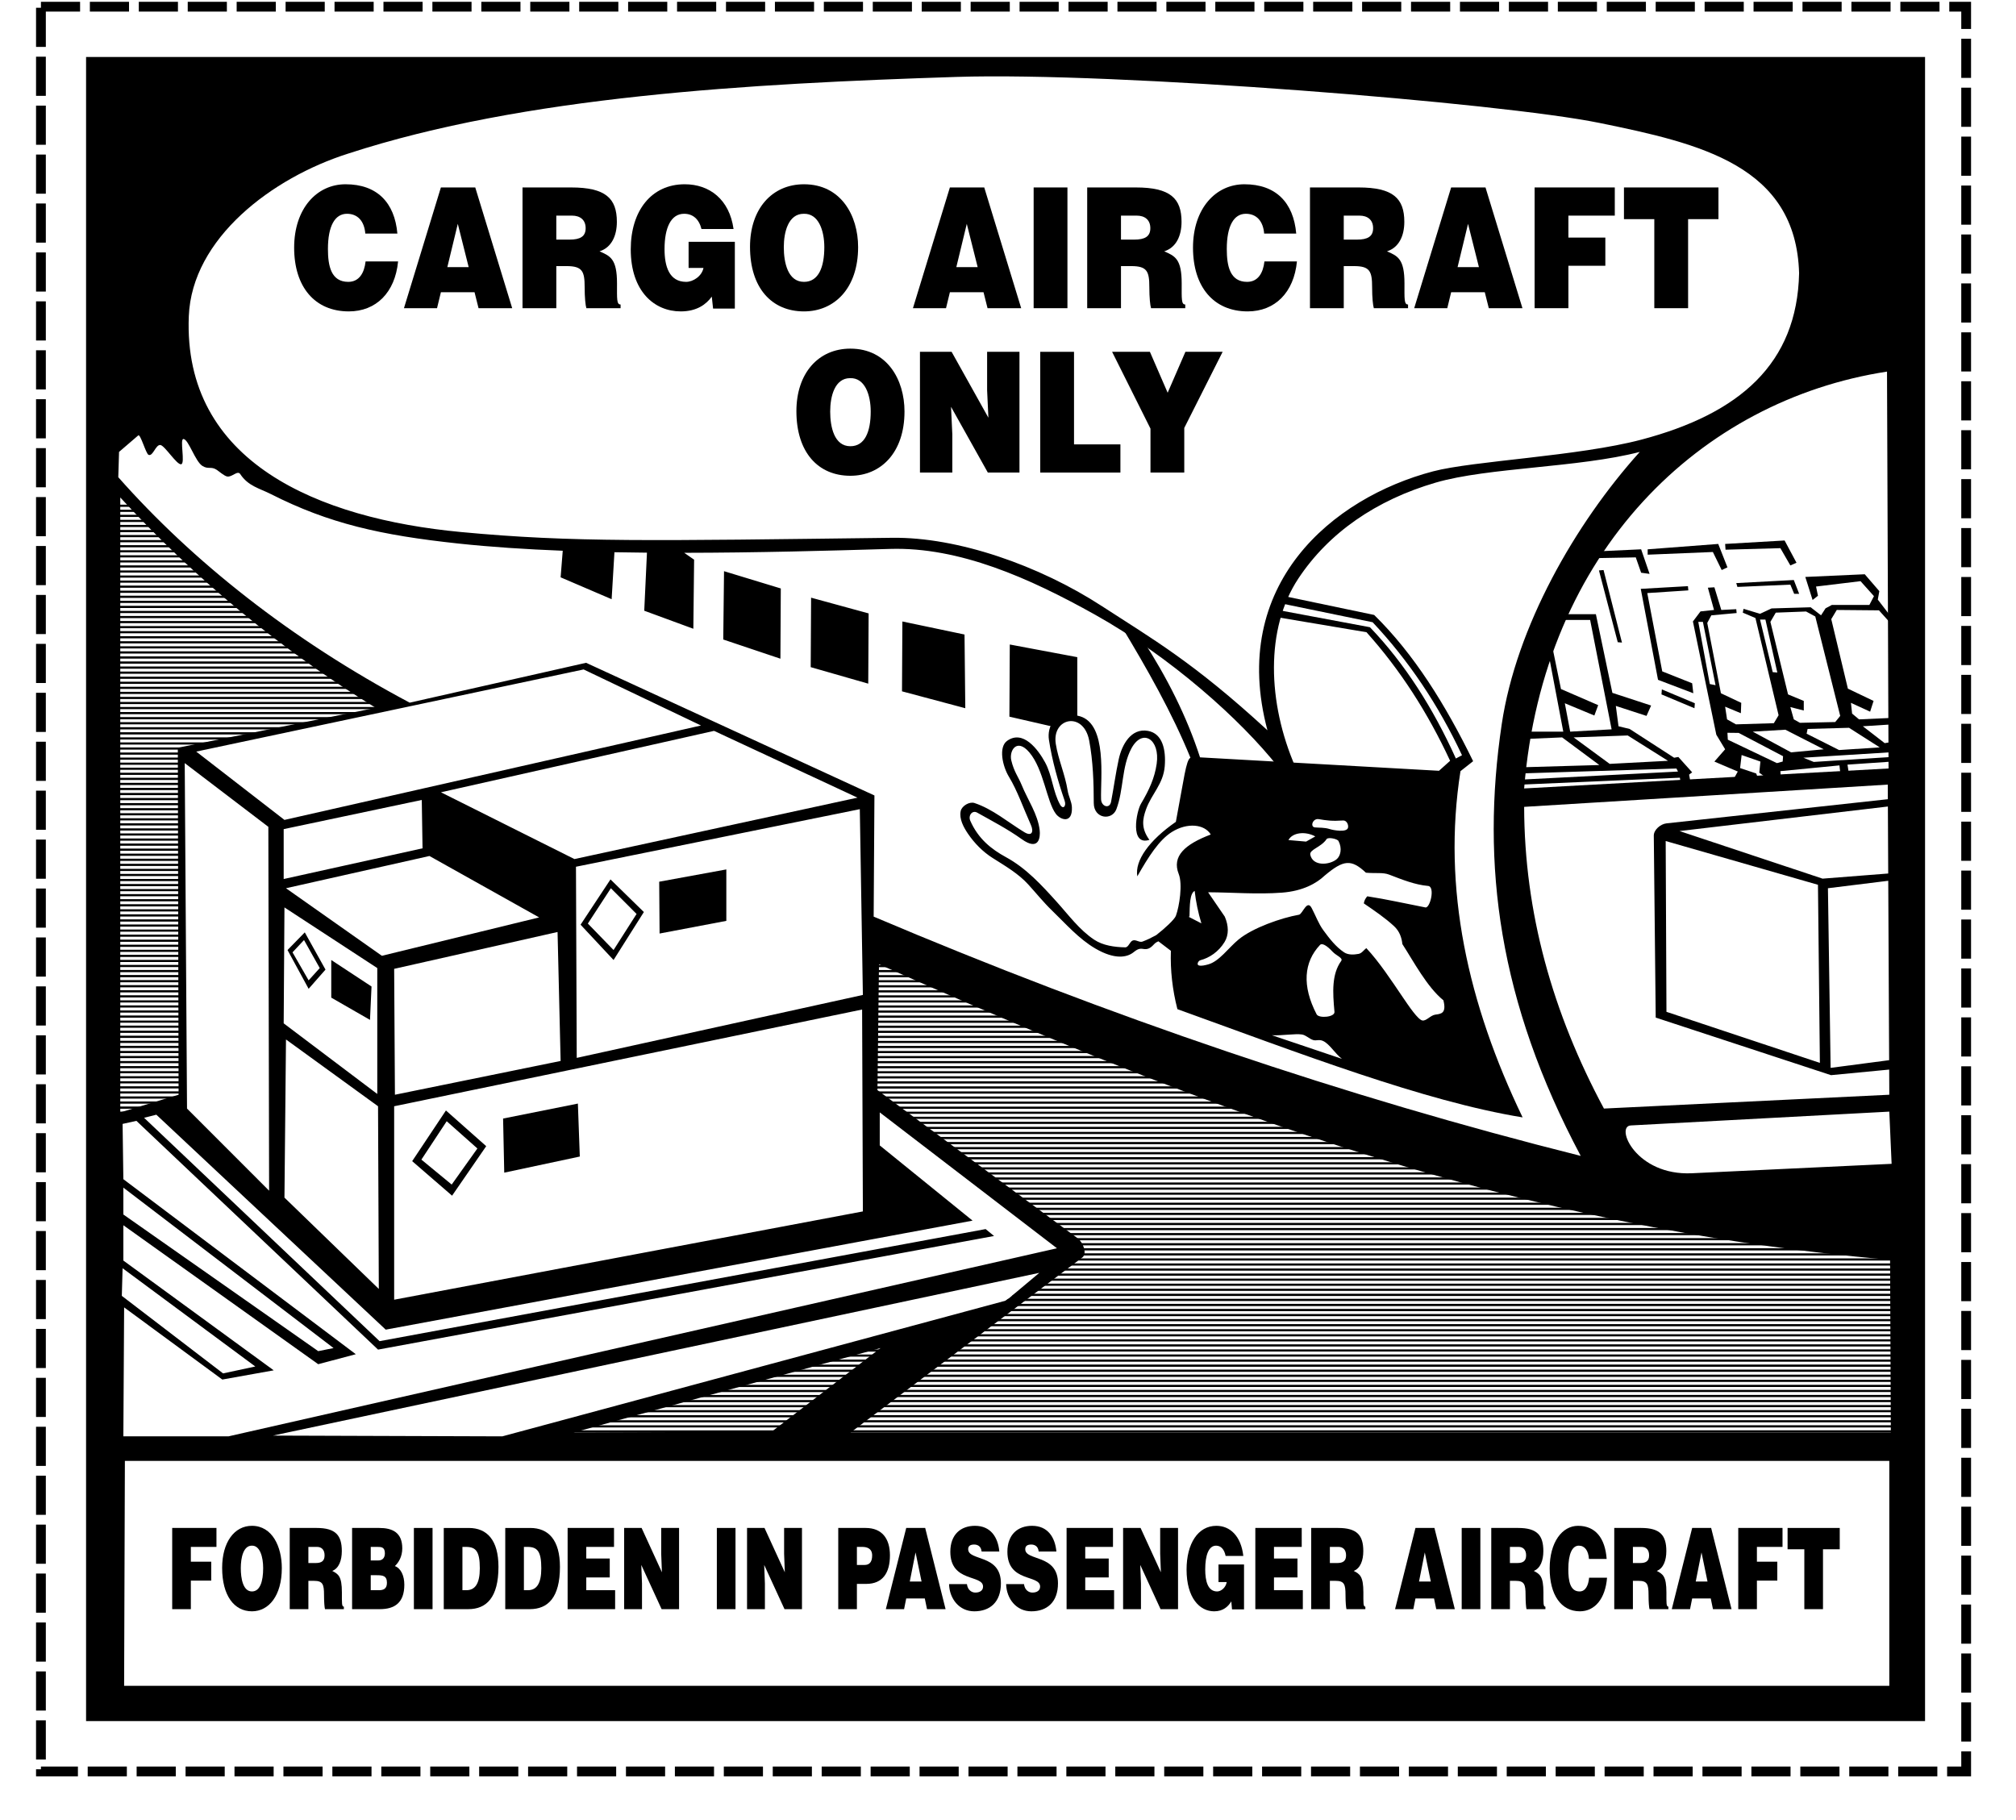<?xml version="1.0" encoding="UTF-8" standalone="no"?>
<!-- Created with Inkscape (http://www.inkscape.org/) -->

<svg
   xmlns:dc="http://purl.org/dc/elements/1.1/"
   xmlns:cc="http://creativecommons.org/ns#"
   xmlns:rdf="http://www.w3.org/1999/02/22-rdf-syntax-ns#"
   xmlns:svg="http://www.w3.org/2000/svg"
   xmlns="http://www.w3.org/2000/svg"
   xmlns:sodipodi="http://sodipodi.sourceforge.net/DTD/sodipodi-0.dtd"
   xmlns:inkscape="http://www.inkscape.org/namespaces/inkscape"
   id="svg12509"
   version="1.1"
   inkscape:version="0.48.2 r9819"
   width="824"
   height="744"
   sodipodi:docname="er14ja09.001.svg">
  <defs
     id="defs12513" />
  <sodipodi:namedview
     pagecolor="#ffffff"
     bordercolor="#666666"
     borderopacity="1"
     objecttolerance="10"
     gridtolerance="10"
     guidetolerance="10"
     inkscape:pageopacity="0"
     inkscape:pageshadow="2"
     inkscape:window-width="1920"
     inkscape:window-height="1119"
     id="namedview12511"
     showgrid="false"
     inkscape:zoom="0.83456005"
     inkscape:cx="111.75662"
     inkscape:cy="338.89831"
     inkscape:window-x="0"
     inkscape:window-y="0"
     inkscape:window-maximized="1"
     inkscape:current-layer="svg12509" />
  <path
     inkscape:connector-curvature="0"
     d="m 16.732,2.736 786.897,0 0,721.322 -786.897,0 0,-721.322 z"
     style="fill:none;stroke:#000000;fill-opacity:1;stroke-opacity:1;stroke-width:4;stroke-miterlimit:4;stroke-dasharray:16, 4;stroke-dashoffset:0"
     id="path12" />
  <path
     inkscape:connector-curvature="0"
     d="m 162.419,95.468 c -1.112,-12.68 -8.31,-20.151 -21.185,-20.151 -11.763,0 -21.008,9.939 -21.008,25.909 0,16.039 8.427,26.057 22.354,26.057 11.119,0 18.902,-7.688 20.131,-20.437 l -13.283,0 c -0.527,4.729 -2.634,8.362 -7.082,8.362 -7.022,0 -8.31,-6.512 -8.31,-13.434 0,-9.527 2.927,-14.394 7.784,-14.394 4.331,0 7.081,2.948 7.49,8.088 l 13.109,0 z"
     style="fill:#000000;fill-opacity:1;fill-rule:nonzero;stroke:none"
     id="path14" />
  <path
     inkscape:connector-curvature="0"
     d="m 191.561,109.176 -8.719,0 4.272,-17.684 4.447,17.684 z m -12.933,16.793 1.58,-6.512 13.753,0 1.638,6.512 13.752,0 -15.099,-49.35 -14.045,0 -15.098,49.35 13.518,0 z"
     style="fill:#000000;fill-opacity:1;fill-rule:nonzero;stroke:none"
     id="path16" />
  <path
     inkscape:connector-curvature="0"
     d="m 227.376,88.134 6.438,0 c 3.218,0 5.559,1.645 5.559,5.14 0,3.427 -2.283,4.661 -6.554,4.661 l -5.443,0 0,-9.801 z m 4.214,20.631 c 6.437,0 7.373,2.125 7.373,8.567 0,4.387 0.351,7.54 0.702,8.637 l 13.987,0 0,-1.508 c -1.639,0 -1.463,-2.193 -1.463,-8.636 0,-9.939 -2.692,-11.172 -7.14,-13.091 4.916,-1.576 7.081,-6.374 7.081,-12.064 0,-9.595 -4.622,-14.051 -18.667,-14.051 l -19.897,0 0,49.35 13.811,0 0,-17.204 4.214,0 z"
     style="fill:#000000;fill-opacity:1;fill-rule:nonzero;stroke:none"
     id="path18" />
  <path
     inkscape:connector-curvature="0"
     d="m 300.35,98.827 -18.901,0 0,10.692 6.085,0 c -0.702,3.427 -4.272,5.689 -7.08,5.689 -6.965,0 -8.838,-6.375 -8.838,-13.365 0,-8.705 2.575,-14.462 8.018,-14.462 3.569,0 6.086,2.193 7.081,6.237 l 13.108,0 c -1.697,-12.132 -9.831,-18.301 -19.955,-18.301 -13.636,0 -22.063,10.83 -22.063,26.594 0,17.204 9.656,25.372 20.424,25.372 6.612,0 10.416,-2.89 12.699,-6.043 l 0.526,4.878 8.895,0 0,-27.291 z"
     style="fill:#000000;fill-opacity:1;fill-rule:nonzero;stroke:none"
     id="path20" />
  <path
     inkscape:connector-curvature="0"
     d="m 328.498,87.38 c 6.087,-0.206 8.427,6.923 8.427,13.64 0,8.157 -2.34,14.188 -8.309,14.188 -6.613,0 -8.252,-7.882 -8.252,-14.188 0,-6.237 1.873,-13.64 8.135,-13.64 z m 0.118,-12.063 c -13.108,0 -22.063,10.075 -22.063,25.566 0,16.793 8.837,26.4 22.063,26.4 12.464,0 22.12,-9.47 22.12,-26.263 0,-13.023 -7.081,-25.703 -22.12,-25.703"
     style="fill:#000000;fill-opacity:1;fill-rule:nonzero;stroke:none"
     id="path22" />
  <path
     inkscape:connector-curvature="0"
     d="m 399.6,109.176 -8.719,0 4.272,-17.684 4.447,17.684 z m -12.933,16.793 1.58,-6.512 13.753,0 1.638,6.512 13.752,0 -15.099,-49.35 -14.045,0 -15.098,49.35 13.518,0 z"
     style="fill:#000000;fill-opacity:1;fill-rule:nonzero;stroke:none"
     id="path24" />
  <path
     inkscape:connector-curvature="0"
     d="m 436.292,125.969 0,-49.35 -13.811,0 0,49.35 13.811,0 z"
     style="fill:#000000;fill-opacity:1;fill-rule:nonzero;stroke:none"
     id="path26" />
  <path
     inkscape:connector-curvature="0"
     d="m 458.179,88.134 6.437,0 c 3.219,0 5.56,1.645 5.56,5.14 0,3.427 -2.283,4.661 -6.554,4.661 l -5.443,0 0,-9.801 z m 4.214,20.631 c 6.437,0 7.373,2.125 7.373,8.567 0,4.387 0.351,7.54 0.702,8.637 l 13.986,0 0,-1.508 c -1.639,0 -1.463,-2.193 -1.463,-8.636 0,-9.939 -2.692,-11.172 -7.14,-13.091 4.916,-1.576 7.081,-6.374 7.081,-12.064 0,-9.595 -4.622,-14.051 -18.667,-14.051 l -19.897,0 0,49.35 13.811,0 0,-17.204 4.214,0 z"
     style="fill:#000000;fill-opacity:1;fill-rule:nonzero;stroke:none"
     id="path28" />
  <path
     inkscape:connector-curvature="0"
     d="m 529.807,95.468 c -1.112,-12.68 -8.31,-20.151 -21.185,-20.151 -11.763,0 -21.008,9.939 -21.008,25.909 0,16.039 8.426,26.057 22.354,26.057 11.119,0 18.902,-7.688 20.131,-20.437 l -13.283,0 c -0.527,4.729 -2.634,8.362 -7.082,8.362 -7.022,0 -8.31,-6.512 -8.31,-13.434 0,-9.527 2.927,-14.394 7.784,-14.394 4.331,0 7.081,2.948 7.49,8.088 l 13.109,0 z"
     style="fill:#000000;fill-opacity:1;fill-rule:nonzero;stroke:none"
     id="path30" />
  <path
     inkscape:connector-curvature="0"
     d="m 549.236,88.134 6.437,0 c 3.219,0 5.559,1.645 5.559,5.14 0,3.427 -2.283,4.661 -6.554,4.661 l -5.443,0 0,-9.801 z m 4.214,20.631 c 6.437,0 7.373,2.125 7.373,8.567 0,4.387 0.351,7.54 0.702,8.637 l 13.986,0 0,-1.508 c -1.639,0 -1.463,-2.193 -1.463,-8.636 0,-9.939 -2.692,-11.172 -7.14,-13.091 4.916,-1.576 7.081,-6.374 7.081,-12.064 0,-9.595 -4.622,-14.051 -18.667,-14.051 l -19.897,0 0,49.35 13.811,0 0,-17.204 4.214,0 z"
     style="fill:#000000;fill-opacity:1;fill-rule:nonzero;stroke:none"
     id="path32" />
  <path
     inkscape:connector-curvature="0"
     d="m 604.478,109.176 -8.719,0 4.272,-17.684 4.447,17.684 z m -12.932,16.793 1.58,-6.512 13.753,0 1.638,6.512 13.752,0 -15.098,-49.35 -14.045,0 -15.098,49.35 13.518,0 z"
     style="fill:#000000;fill-opacity:1;fill-rule:nonzero;stroke:none"
     id="path34" />
  <path
     inkscape:connector-curvature="0"
     d="m 641.053,125.969 0,-17.341 15.098,0 0,-11.515 -15.098,0 0,-8.979 18.961,0 0,-11.515 -32.772,0 0,49.35 13.811,0 z"
     style="fill:#000000;fill-opacity:1;fill-rule:nonzero;stroke:none"
     id="path36" />
  <path
     inkscape:connector-curvature="0"
     d="m 663.759,89.573 12.407,0 0,36.396 13.811,0 0,-36.396 12.407,0 0,-12.954 -38.624,0 0,12.954 z"
     style="fill:#000000;fill-opacity:1;fill-rule:nonzero;stroke:none"
     id="path38" />
  <path
     inkscape:connector-curvature="0"
     d="m 347.458,154.563 c 6.087,-0.206 8.427,6.923 8.427,13.64 0,8.157 -2.34,14.188 -8.309,14.188 -6.613,0 -8.252,-7.882 -8.252,-14.188 0,-6.237 1.873,-13.64 8.135,-13.64 z m 0.118,-12.063 c -13.108,0 -22.063,10.075 -22.063,25.566 0,16.793 8.837,26.4 22.063,26.4 12.464,0 22.12,-9.47 22.12,-26.263 0,-13.023 -7.081,-25.703 -22.12,-25.703"
     style="fill:#000000;fill-opacity:1;fill-rule:nonzero;stroke:none"
     id="path40" />
  <path
     inkscape:connector-curvature="0"
     d="m 388.949,143.802 -12.933,0 0,49.35 13.226,0 0,-15.628 -0.527,-11.241 15.04,26.869 12.933,0 0,-49.35 -13.226,0 0,15.696 0.527,11.241 -15.039,-26.937 z"
     style="fill:#000000;fill-opacity:1;fill-rule:nonzero;stroke:none"
     id="path42" />
  <path
     inkscape:connector-curvature="0"
     d="m 457.944,193.153 0,-11.516 -18.96,0 0,-37.835 -13.811,0 0,49.35 32.771,0 z"
     style="fill:#000000;fill-opacity:1;fill-rule:nonzero;stroke:none"
     id="path44" />
  <path
     inkscape:connector-curvature="0"
     d="m 484.045,174.92 15.683,-31.118 -15.215,0 -7.256,16.724 -7.256,-16.724 -15.45,0 15.684,31.392 0,17.958 13.811,0 0,-18.232 z"
     style="fill:#000000;fill-opacity:1;fill-rule:nonzero;stroke:none"
     id="path46" />
  <path
     inkscape:connector-curvature="0"
     d="m 78.006,657.724 0,-11.661 8.335,0 0,-7.744 -8.335,0 0,-6.038 10.467,0 0,-7.744 -18.091,0 0,33.187 7.624,0 z"
     style="fill:#000000;fill-opacity:1;fill-rule:nonzero;stroke:none"
     id="path48" />
  <path
     inkscape:connector-curvature="0"
     d="m 102.913,631.774 c 3.359,-0.138 4.652,4.655 4.652,9.173 0,5.485 -1.292,9.541 -4.587,9.541 -3.651,0 -4.556,-5.301 -4.556,-9.541 0,-4.195 1.034,-9.173 4.491,-9.173 z m 0.065,-8.112 c -7.237,0 -12.18,6.776 -12.18,17.192 0,11.293 4.878,17.754 12.18,17.754 6.88,0 12.211,-6.369 12.211,-17.661 0,-8.758 -3.909,-17.285 -12.211,-17.285"
     style="fill:#000000;fill-opacity:1;fill-rule:nonzero;stroke:none"
     id="path50" />
  <path
     inkscape:connector-curvature="0"
     d="m 126.044,632.281 3.554,0 c 1.776,0 3.069,1.106 3.069,3.457 0,2.304 -1.26,3.135 -3.618,3.135 l -3.004,0 0,-6.592 z m 2.326,13.874 c 3.554,0 4.071,1.429 4.071,5.762 0,2.95 0.194,5.07 0.387,5.807 l 7.721,0 0,-1.014 c -0.904,0 -0.807,-1.475 -0.807,-5.808 0,-6.683 -1.486,-7.513 -3.941,-8.803 2.714,-1.06 3.909,-4.287 3.909,-8.112 0,-6.453 -2.552,-9.45 -10.306,-9.45 l -10.983,0 0,33.187 7.624,0 0,-11.569 2.326,0 z"
     style="fill:#000000;fill-opacity:1;fill-rule:nonzero;stroke:none"
     id="path52" />
  <path
     inkscape:connector-curvature="0"
     d="m 153.956,643.85 c 2.423,0 4.199,0.184 4.199,3.088 0,2.489 -1.422,3.043 -3.295,3.043 l -3.327,0 0,-6.131 2.423,0 z m 0.258,-11.569 c 1.616,0 3.102,0.046 3.102,2.627 0,1.936 -1.098,2.904 -2.616,2.904 l -3.166,0 0,-5.531 2.681,0 z m 1.034,25.443 c 6.041,0 10.015,-2.581 10.015,-10.002 0,-3.595 -1.357,-6.683 -3.876,-7.605 1.486,-1.337 3.036,-3.826 3.036,-7.237 0,-6.591 -4.167,-8.343 -9.4,-8.343 l -11.113,0 0,33.187 11.339,0 z"
     style="fill:#000000;fill-opacity:1;fill-rule:nonzero;stroke:none"
     id="path54" />
  <path
     inkscape:connector-curvature="0"
     d="m 176.795,657.724 0,-33.187 -7.624,0 0,33.187 7.624,0 z"
     style="fill:#000000;fill-opacity:1;fill-rule:nonzero;stroke:none"
     id="path56" />
  <path
     inkscape:connector-curvature="0"
     d="m 189.007,632.281 1.454,0 c 4.07,0 5.653,1.844 5.653,8.758 0,6.269 -1.938,8.942 -5.492,8.942 l -1.615,0 0,-17.7 z m 2.391,25.443 c 7.462,0 12.34,-4.793 12.34,-17.284 0,-10.924 -4.652,-15.903 -12.147,-15.903 l -10.208,0 0,33.187 10.015,0 z"
     style="fill:#000000;fill-opacity:1;fill-rule:nonzero;stroke:none"
     id="path58" />
  <path
     inkscape:connector-curvature="0"
     d="m 214.14,632.281 1.454,0 c 4.07,0 5.653,1.844 5.653,8.758 0,6.269 -1.939,8.942 -5.492,8.942 l -1.615,0 0,-17.7 z m 2.391,25.443 c 7.462,0 12.34,-4.793 12.34,-17.284 0,-10.924 -4.652,-15.903 -12.147,-15.903 l -10.208,0 0,33.187 10.015,0 z"
     style="fill:#000000;fill-opacity:1;fill-rule:nonzero;stroke:none"
     id="path60" />
  <path
     inkscape:connector-curvature="0"
     d="m 251.42,657.724 0,-7.743 -11.792,0 0,-5.209 9.595,0 0,-7.744 -9.595,0 0,-4.748 11.339,0 0,-7.744 -18.963,0 0,33.187 19.415,0 z"
     style="fill:#000000;fill-opacity:1;fill-rule:nonzero;stroke:none"
     id="path62" />
  <path
     inkscape:connector-curvature="0"
     d="m 262.243,624.537 -7.139,0 0,33.187 7.301,0 0,-10.509 -0.291,-7.559 8.302,18.068 7.14,0 0,-33.187 -7.301,0 0,10.556 0.291,7.559 -8.303,-18.115 z"
     style="fill:#000000;fill-opacity:1;fill-rule:nonzero;stroke:none"
     id="path64" />
  <path
     inkscape:connector-curvature="0"
     d="m 300.621,657.724 0,-33.187 -7.624,0 0,33.187 7.624,0 z"
     style="fill:#000000;fill-opacity:1;fill-rule:nonzero;stroke:none"
     id="path66" />
  <path
     inkscape:connector-curvature="0"
     d="m 312.477,624.537 -7.139,0 0,33.187 7.301,0 0,-10.509 -0.291,-7.559 8.302,18.068 7.14,0 0,-33.187 -7.301,0 0,10.556 0.29,7.559 -8.302,-18.115 z"
     style="fill:#000000;fill-opacity:1;fill-rule:nonzero;stroke:none"
     id="path68" />
  <path
     inkscape:connector-curvature="0"
     d="m 350.243,639.656 0,-7.375 2.164,0 c 1.616,0 4.071,0.415 4.071,3.503 0,2.858 -1.292,3.872 -3.07,3.872 l -3.165,0 z m 0,18.068 0,-10.325 3.844,0 c 6.687,0 9.659,-4.517 9.659,-11.661 0,-6.822 -3.23,-11.201 -9.917,-11.201 l -11.209,0 0,33.187 7.624,0 z"
     style="fill:#000000;fill-opacity:1;fill-rule:nonzero;stroke:none"
     id="path70" />
  <path
     inkscape:connector-curvature="0"
     d="m 376.668,646.431 -4.814,0 2.358,-11.892 2.456,11.892 z m -7.14,11.293 0.872,-4.378 7.592,0 0.905,4.378 7.592,0 -8.334,-33.187 -7.754,0 -8.334,33.187 7.462,0 z"
     style="fill:#000000;fill-opacity:1;fill-rule:nonzero;stroke:none"
     id="path72" />
  <path
     inkscape:connector-curvature="0"
     d="m 408.457,634.171 c -0.549,-5.807 -3.489,-10.509 -9.95,-10.509 -5.815,0 -10.08,3.549 -10.08,10.602 0,12.675 13.375,9.218 13.375,14.242 0,1.567 -1.26,2.443 -3.166,2.443 -0.743,0 -1.551,-0.277 -2.165,-0.83 -0.646,-0.553 -1.098,-1.429 -1.26,-2.627 l -7.301,0 c 0.161,5.992 4.167,11.116 10.305,11.116 6.397,0 10.887,-3.742 10.887,-11.439 0,-12.076 -13.375,-8.988 -13.375,-13.966 0,-1.199 0.743,-1.89 2.423,-1.89 0.743,0 1.421,0.184 1.97,0.599 0.549,0.414 0.969,1.106 1.098,2.258 l 7.236,0 z"
     style="fill:#000000;fill-opacity:1;fill-rule:nonzero;stroke:none"
     id="path74" />
  <path
     inkscape:connector-curvature="0"
     d="m 431.781,634.171 c -0.549,-5.807 -3.489,-10.509 -9.95,-10.509 -5.815,0 -10.079,3.549 -10.079,10.602 0,12.675 13.374,9.218 13.374,14.242 0,1.567 -1.26,2.443 -3.166,2.443 -0.743,0 -1.551,-0.277 -2.165,-0.83 -0.646,-0.553 -1.098,-1.429 -1.26,-2.627 l -7.301,0 c 0.161,5.992 4.167,11.116 10.305,11.116 6.397,0 10.887,-3.742 10.887,-11.439 0,-12.076 -13.375,-8.988 -13.375,-13.966 0,-1.199 0.743,-1.89 2.423,-1.89 0.743,0 1.421,0.184 1.97,0.599 0.549,0.414 0.969,1.106 1.098,2.258 l 7.236,0 z"
     style="fill:#000000;fill-opacity:1;fill-rule:nonzero;stroke:none"
     id="path76" />
  <path
     inkscape:connector-curvature="0"
     d="m 455.363,657.724 0,-7.743 -11.792,0 0,-5.209 9.595,0 0,-7.744 -9.595,0 0,-4.748 11.339,0 0,-7.744 -18.963,0 0,33.187 19.415,0 z"
     style="fill:#000000;fill-opacity:1;fill-rule:nonzero;stroke:none"
     id="path78" />
  <path
     inkscape:connector-curvature="0"
     d="m 466.185,624.537 -7.139,0 0,33.187 7.301,0 0,-10.509 -0.291,-7.559 8.303,18.068 7.14,0 0,-33.187 -7.301,0 0,10.556 0.291,7.559 -8.302,-18.115 z"
     style="fill:#000000;fill-opacity:1;fill-rule:nonzero;stroke:none"
     id="path80" />
  <path
     inkscape:connector-curvature="0"
     d="m 508.473,639.471 -10.435,0 0,7.191 3.36,0 c -0.387,2.304 -2.359,3.826 -3.909,3.826 -3.845,0 -4.878,-4.287 -4.878,-8.988 0,-5.854 1.422,-9.725 4.426,-9.725 1.97,0 3.36,1.475 3.91,4.194 l 7.236,0 c -0.937,-8.158 -5.428,-12.306 -11.016,-12.306 -7.527,0 -12.18,7.283 -12.18,17.884 0,11.569 5.331,17.062 11.275,17.062 3.65,0 5.75,-1.944 7.01,-4.064 l 0.291,3.281 4.91,0 0,-18.353 z"
     style="fill:#000000;fill-opacity:1;fill-rule:nonzero;stroke:none"
     id="path82" />
  <path
     inkscape:connector-curvature="0"
     d="m 532.508,657.724 0,-7.743 -11.792,0 0,-5.209 9.596,0 0,-7.744 -9.596,0 0,-4.748 11.339,0 0,-7.744 -18.963,0 0,33.187 19.415,0 z"
     style="fill:#000000;fill-opacity:1;fill-rule:nonzero;stroke:none"
     id="path84" />
  <path
     inkscape:connector-curvature="0"
     d="m 543.556,632.281 3.554,0 c 1.776,0 3.069,1.106 3.069,3.457 0,2.304 -1.26,3.135 -3.619,3.135 l -3.004,0 0,-6.592 z m 2.326,13.874 c 3.554,0 4.071,1.429 4.071,5.762 0,2.95 0.193,5.07 0.387,5.807 l 7.721,0 0,-1.014 c -0.904,0 -0.807,-1.475 -0.807,-5.808 0,-6.683 -1.486,-7.513 -3.941,-8.803 2.713,-1.06 3.909,-4.287 3.909,-8.112 0,-6.453 -2.552,-9.45 -10.306,-9.45 l -10.983,0 0,33.187 7.624,0 0,-11.569 2.326,0 z"
     style="fill:#000000;fill-opacity:1;fill-rule:nonzero;stroke:none"
     id="path86" />
  <path
     inkscape:connector-curvature="0"
     d="m 584.811,646.431 -4.814,0 2.358,-11.892 2.456,11.892 z m -7.14,11.293 0.872,-4.378 7.592,0 0.905,4.378 7.592,0 -8.335,-33.187 -7.754,0 -8.334,33.187 7.462,0 z"
     style="fill:#000000;fill-opacity:1;fill-rule:nonzero;stroke:none"
     id="path88" />
  <path
     inkscape:connector-curvature="0"
     d="m 605.065,657.724 0,-33.187 -7.624,0 0,33.187 7.624,0 z"
     style="fill:#000000;fill-opacity:1;fill-rule:nonzero;stroke:none"
     id="path90" />
  <path
     inkscape:connector-curvature="0"
     d="m 617.148,632.281 3.554,0 c 1.776,0 3.069,1.106 3.069,3.457 0,2.304 -1.26,3.135 -3.619,3.135 l -3.004,0 0,-6.592 z m 2.326,13.874 c 3.554,0 4.071,1.429 4.071,5.762 0,2.95 0.193,5.07 0.387,5.807 l 7.721,0 0,-1.014 c -0.904,0 -0.807,-1.475 -0.807,-5.808 0,-6.683 -1.486,-7.513 -3.941,-8.803 2.713,-1.06 3.909,-4.287 3.909,-8.112 0,-6.453 -2.552,-9.45 -10.306,-9.45 l -10.983,0 0,33.187 7.624,0 0,-11.569 2.326,0 z"
     style="fill:#000000;fill-opacity:1;fill-rule:nonzero;stroke:none"
     id="path92" />
  <path
     inkscape:connector-curvature="0"
     d="m 656.689,637.213 c -0.613,-8.527 -4.587,-13.551 -11.694,-13.551 -6.493,0 -11.598,6.683 -11.598,17.423 0,10.785 4.652,17.523 12.34,17.523 6.138,0 10.435,-5.171 11.113,-13.744 l -7.333,0 c -0.291,3.18 -1.454,5.624 -3.909,5.624 -3.877,0 -4.587,-4.379 -4.587,-9.034 0,-6.407 1.615,-9.679 4.296,-9.679 2.391,0 3.909,1.982 4.136,5.439 l 7.236,0 z"
     style="fill:#000000;fill-opacity:1;fill-rule:nonzero;stroke:none"
     id="path94" />
  <path
     inkscape:connector-curvature="0"
     d="m 667.415,632.281 3.554,0 c 1.776,0 3.069,1.106 3.069,3.457 0,2.304 -1.26,3.135 -3.618,3.135 l -3.004,0 0,-6.592 z m 2.326,13.874 c 3.554,0 4.071,1.429 4.071,5.762 0,2.95 0.193,5.07 0.387,5.807 l 7.721,0 0,-1.014 c -0.904,0 -0.807,-1.475 -0.807,-5.808 0,-6.683 -1.486,-7.513 -3.941,-8.803 2.714,-1.06 3.909,-4.287 3.909,-8.112 0,-6.453 -2.552,-9.45 -10.306,-9.45 l -10.983,0 0,33.187 7.624,0 0,-11.569 2.326,0 z"
     style="fill:#000000;fill-opacity:1;fill-rule:nonzero;stroke:none"
     id="path96" />
  <path
     inkscape:connector-curvature="0"
     d="m 697.911,646.431 -4.814,0 2.358,-11.892 2.456,11.892 z m -7.14,11.293 0.872,-4.378 7.591,0 0.905,4.378 7.592,0 -8.334,-33.187 -7.754,0 -8.335,33.187 7.463,0 z"
     style="fill:#000000;fill-opacity:1;fill-rule:nonzero;stroke:none"
     id="path98" />
  <path
     inkscape:connector-curvature="0"
     d="m 718.102,657.724 0,-11.661 8.335,0 0,-7.744 -8.335,0 0,-6.038 10.467,0 0,-7.744 -18.091,0 0,33.187 7.624,0 z"
     style="fill:#000000;fill-opacity:1;fill-rule:nonzero;stroke:none"
     id="path100" />
  <path
     inkscape:connector-curvature="0"
     d="m 730.636,633.249 6.849,0 0,24.475 7.624,0 0,-24.475 6.849,0 0,-8.712 -21.322,0 0,8.712 z"
     style="fill:#000000;fill-opacity:1;fill-rule:nonzero;stroke:none"
     id="path102" />
  <path
     inkscape:connector-curvature="0"
     d="m 35.181,23.288 751.646,0 0,680.181 -751.646,0 0,-680.181 z m 377.549,240.146 -0.157,29.495 18.347,4.215 c 1.827,-2.949 5.064,-3.831 9.402,-3.431 l 0,-25.102 -27.592,-5.177 z m -43.898,-9.414 -0.157,28.554 25.869,6.903 -0.313,-30.123 -25.398,-5.334 z m -37.313,-9.727 -0.157,28.397 23.516,6.746 0.157,-28.711 -23.516,-6.432 z m -35.588,-10.825 -0.313,27.926 23.36,7.845 0.157,-28.71 -23.203,-7.06 z m -31.5,-7.569 -1.109,23.727 20.068,7.374 0.313,-28.24 -4.039,-2.805 c 29.601,-0.032 59.044,-0.84 84.161,-1.591 28.239,-0.844 56.896,11.878 83.695,26.854 30.685,17.148 59.571,42.815 75.012,62.436 l 6.955,-0.111 c -11.457,-26.31 -12.356,-56.6 1.167,-77.04 12.408,-18.756 31.877,-32.162 56.194,-39.25 21.331,-6.218 58.481,-6.061 83.377,-12.538 -26.539,29.464 -50.497,71.553 -56.42,111.27 -8.56,57.398 -1.254,113.474 32.284,176.477 -96.125,-24.084 -192.875,-56.999 -288.998,-97.798 l 0.313,-49.525 -117.856,-54.226 -72.093,16.299 C 118.844,261.379 78.566,229.249 48.346,195.058 l 0.313,-10.345 7.844,-6.738 c 0.896,-0.769 3.127,7.493 4.219,7.943 1.822,0.75 2.885,-4.264 4.84,-4.022 1.794,0.222 6.7,8.174 8.48,7.871 1.781,-0.304 -0.693,-10.468 0.957,-10.329 2.089,0.177 4.765,9.188 7.773,11.033 2.454,1.506 3.511,0.002 5.893,1.62 1.001,0.68 3.012,2.466 4.204,2.677 1.986,0.353 4.228,-2.664 5.335,-0.98 3.232,4.917 7.914,5.832 12.521,8.169 23.775,12.059 44.92,16.81 76.624,20.211 13.195,1.415 27.62,2.355 42.66,2.946 l -0.864,10.865 20.851,8.942 1.146,-19.202 c 4.408,0.084 8.843,0.142 13.29,0.181 z m 416.385,117.861 62.24,17.886 0.784,72.796 -62.71,-20.866 -0.314,-69.815 z m 90.805,-17.092 -90.491,9.875 c -2.388,0.26 -5.199,2.618 -5.174,5.02 l 0.784,74.365 71.647,23.533 23.78,-2.284 0.051,10.286 -116.642,5.648 c -20.994,-39.08 -32.517,-80.053 -32.61,-123.314 l 148.625,-9.1 0.03,5.971 z m 0.527,106.67 -23.918,3.143 -1.098,-73.423 24.653,-3.049 0.363,73.33 z m -0.377,-76.3 -26.833,2.098 -58.478,-19.454 85.176,-10.028 0.135,27.385 z m -720.725,240.097 721.173,0 0,91.938 -721.487,0 0.313,-91.938 z m -0.94,-78.758 54.244,40.163 -13.169,2.824 -41.389,-31.691 0.314,-11.296 z m 0.313,-32.947 85.913,65.579 -6.271,1.255 -79.642,-55.852 0,-10.983 z m 0,101.663 42.957,0 338.637,-76.875 -72.431,-55.538 0,13.493 37.94,30.75 -239.868,44.556 -93.752,-87.857 -5.017,1.255 96.261,91.308 247.707,-45.811 3.449,2.824 -251.783,46.439 -98.769,-93.505 -5.643,1.255 0.313,22.592 95.007,71.541 -15.364,4.079 -79.642,-56.793 0,14.434 61.456,44.87 -21.008,3.765 -40.135,-29.495 -0.313,52.714 z m 61.142,-0.313 313.239,-66.52 -13.483,11.296 -206.004,55.538 -93.752,-0.313 z m 5.331,-161.908 37.626,27.298 0.313,74.678 -38.566,-37.339 0.627,-64.638 z m 44.211,27.298 191.267,-39.536 0.313,82.523 -191.58,36.084 0,-79.071 z m -44.838,-81.268 37.94,24.788 0,51.459 -38.254,-28.867 0.314,-47.38 z m 44.838,25.102 66.787,-15.061 1.254,52.714 -67.727,13.806 -0.313,-51.459 z m 74.312,-41.732 116.014,-23.534 1.254,75.934 -116.955,25.73 -0.313,-78.13 z m -118.523,8.786 58.634,-13.179 44.838,25.102 -64.278,15.689 -39.194,-27.612 z m 63.337,-39.222 111.625,-25.102 58.634,27.299 -115.701,25.102 -54.559,-27.299 z m -64.278,15.061 56.439,-11.923 0.314,19.768 -56.754,12.551 0,-20.396 z m -40.448,-26.985 34.177,26.043 0.313,148.729 -33.55,-33.574 -0.94,-141.199 z m 4.703,-4.706 158.344,-33.574 47.974,22.906 -170.259,38.594 -36.059,-27.926 z m -31.042,-103.86 c 31.041,33.678 65.846,62.336 104.413,85.974 l -80.897,16.316 0.313,141.827 -23.83,7.216 0,-251.334 z M 315.371,585.211 359.897,551.01 234.474,585.525 315.371,585.211 z M 359.269,394.122 c 135.975,60.442 259.473,107.493 413.262,120.803 l 0.313,70.6 -425.177,0 94.693,-71.541 c 2.145,-1.621 0.279,-6.245 -1.881,-7.845 l -81.837,-60.558 0.628,-51.459 z m 412.949,60.245 -105.667,5.648 c -6.508,0.347 2.084,20.623 24.986,19.542 l 81.621,-3.853 -0.94,-21.337 z M 771.277,151.887 C 695.12,163.601 630.77,225.205 622.966,322.267 L 771.904,314.109 771.277,151.887 z M 77.172,129.234 C 78.465,97.393 111.203,72.653 142.304,62.783 214.18,39.347 305.777,34.179 390.98,31.439 455.825,29.354 613.516,42.021 653.766,50.249 c 41.256,8.433 80.324,17.431 81.582,61.437 -0.82,36.948 -24.224,57.369 -64.464,68.014 -25.752,6.812 -68.709,8.638 -85.154,12.964 -41.031,10.794 -83.609,46.144 -67.686,105.834 -30.408,-28.002 -47.31,-37.496 -67.561,-50.682 -25.813,-16.807 -59.167,-28.322 -85.732,-27.996 -98.64,1.214 -130.572,1.949 -176.313,-2.353 C 130.124,211.983 74.748,188.942 77.172,129.234"
     style="fill:#000000;fill-opacity:1;fill-rule:evenodd;stroke:none"
     id="path104" />
  <path
     inkscape:connector-curvature="0"
     d="m 469.796,343.29 c -3.479,-4.767 -2.798,-8.475 -1.41,-12.394 2.275,-6.426 7.095,-10.371 7.682,-17.728 0.526,-6.599 -0.847,-13.375 -6.899,-14.434 -6.886,-1.204 -10.614,5.643 -11.915,11.61 -1.256,5.762 -2.024,11.622 -3.136,17.414 -0.569,2.96 -3.975,1.979 -4.076,-1.098 -0.278,-8.427 2.615,-30.554 -8.622,-33.888 -10.62,-3.151 -13.459,4.548 -12.699,9.571 1.294,8.551 3.743,17.076 6.428,24.945 0.785,2.3 -0.692,3.724 -1.881,1.569 -2.955,-5.358 -3.184,-11.885 -6.115,-17.257 -2.872,-5.264 -8.983,-13.462 -15.521,-8.786 -3.576,2.558 -1.905,10.335 0.784,14.747 3.374,5.536 5.752,12.491 8.936,19.611 1.223,2.736 0.46,4.875 -2.665,2.981 -6.729,-4.08 -12.91,-9.447 -20.381,-11.924 -2.067,-0.685 -5.192,1.164 -5.644,3.294 -0.673,3.171 1.156,6.577 2.978,9.257 2.64,3.882 6.068,7.373 10.034,9.884 5.372,3.401 10.588,6.442 14.581,10.825 3.242,3.559 6.258,7.325 9.72,10.669 5.647,5.456 10.938,11.567 17.715,15.531 8.099,4.737 12.957,3.515 15.364,1.726 1.168,-0.868 2.247,-1.917 4.076,-1.568 1.811,0.345 2.971,-0.147 4.546,-1.883 0.51,-0.563 1.126,-0.944 1.812,-1.206 l 5.086,3.873 c -0.263,7.949 0.626,15.898 2.665,23.847 49.573,17.895 100.657,37.66 141.099,44.242 -22.37,-46.491 -32.921,-93.56 -25.398,-141.512 l 5.173,-4.08 c -11.265,-23.068 -24.166,-43.817 -40.448,-59.774 l -37.469,-7.844 -1.254,2.981 38.096,7.844 c 14.632,15.533 26.914,33.809 36.53,54.361 l -2.509,1.334 c -9.241,-20.505 -20.867,-38.793 -35.118,-53.656 l -38.567,-7.216 -1.097,2.824 38.253,6.433 c 13.726,15.29 25.047,32.876 34.177,52.557 l -4.547,4.079 -97.671,-5.491 c -5.413,-16.715 -13.505,-32.701 -23.516,-48.165 l -8.937,-5.961 c 10.845,17.928 21.037,35.938 28.534,54.283 -1.827,0.998 -2.592,8.434 -5.958,26.201 -10.894,7.559 -16.845,15.806 -15.756,22.278 4.585,-8.045 8.89,-14.846 14.116,-18.126 6.309,-3.959 13.356,-3.221 15.906,1.024 -10.559,4.013 -15.987,8.853 -13.091,16.16 1.633,4.121 0.293,13.119 -1.176,17.1 -0.536,1.451 -4.523,5.168 -8.058,7.891 -1.819,0.99 -3.667,1.903 -5.582,2.621 -1.231,0.462 -2.671,-0.887 -3.919,-0.471 -1.334,0.445 -1.729,2.852 -3.136,2.824 -4.359,-0.086 -9.069,-0.723 -12.699,-3.138 -6.063,-4.034 -10.481,-10.131 -15.364,-15.532 -6.039,-6.681 -12.373,-13.672 -20.695,-18.199 -5.976,-3.252 -11.36,-7.537 -14.58,-14.905 -0.929,-2.126 0.835,-4.41 2.822,-3.295 6.152,3.451 12.45,6.721 18.186,10.826 7.178,5.136 7.681,-0.874 7.368,-3.609 -0.756,-6.597 -4.868,-12.359 -7.368,-18.513 -1.367,-3.365 -3.106,-5.333 -4.234,-10.041 -0.949,-3.963 2.249,-9.323 7.369,-3.294 5.907,6.956 7.081,20.076 10.817,25.103 1.946,2.617 6.874,4.148 6.585,-2.668 -0.098,-2.317 -1.365,-4.455 -1.725,-6.746 -1.041,-6.621 -3.858,-12.77 -4.86,-19.14 -1.688,-10.738 11.342,-13.462 13.64,-1.412 1.601,8.395 1.873,17.471 1.881,25.573 0.007,6.466 7.438,7.311 9.249,2.51 3.003,-7.961 2.1,-17.285 6.115,-24.788 4.523,-8.454 11.819,-3.792 10.347,6.275 -0.84,5.742 -2.992,10.529 -6.428,16.316 -1.841,3.102 -4.662,17.321 3.449,14.747 z m 50.089,79.856 c 4.559,0.182 9.46,-0.734 12.228,-0.313 1.705,0.258 2.982,1.772 4.625,2.275 1.304,0.4 2.399,-0.395 4.076,0.392 2.674,1.256 4.963,5.281 7.681,7.295 l -28.611,-9.648 z m 19.675,-36.947 c 0.737,-0.777 2.63,0.111 5.091,2.783 1.541,1.673 4.431,2.553 3.532,3.807 -3.91,5.454 -3.489,12.736 -2.744,20.788 0.204,2.209 -6.39,2.751 -7.291,1.02 -6.045,-11.62 -5.272,-21.356 1.411,-28.397 z m -0.548,-51.38 c 3.17,0.54 5.485,0.86 9.955,0.549 1.33,-0.092 2.226,1.502 2.038,2.824 -0.327,2.302 -6.233,1.094 -7.447,0.706 -2.264,-0.727 -4.336,-0.522 -6.114,-0.706 -2.083,-0.214 -0.898,-3.793 1.568,-3.373 z m -12.386,8.55 c 1.58,-3.019 6.701,-3.777 10.974,-1.49 l -3.763,2.117 -7.212,-0.628 z m 8.936,6.041 c -0.489,-2.192 4.361,-3.008 6.662,-6.433 0.599,-0.891 4.38,-0.125 4.86,0.784 1.565,2.966 0.902,6.161 -0.873,7.54 -2.98,2.317 -9.593,2.841 -10.649,-1.891 z m -41.78,15.296 c 10.06,0.052 20.148,0.918 30.18,0.157 8.62,-0.654 14.183,-3.843 17.48,-6.981 7.675,-6.454 10.824,-6.828 16.853,-1.176 4.162,0.368 6.921,-0.2 9.485,0.784 5.465,2.098 10.561,4.153 15.913,4.628 2.983,0.265 0.843,9.161 -1.098,8.785 -8.063,-1.566 -15.943,-3.358 -23.751,-4.55 -0.785,0.862 -1.256,1.829 -1.411,2.902 4.508,3.084 8.66,5.901 12.307,9.257 2.401,2.209 3.18,4.915 3.449,7.374 4.594,7.104 10.067,17.529 16.775,22.984 1.325,5.343 -0.911,5.525 -3.317,5.854 -1.995,0.272 -3.663,2.69 -5.305,2.382 -1.775,-0.334 -5.451,-5.758 -8.053,-9.596 -4.607,-6.796 -9.603,-14.386 -14.836,-19.977 -1.045,0.784 -1.852,2.11 -3.135,2.354 -1.962,0.372 -4.298,0.482 -5.958,-0.628 -3.427,-2.293 -6.029,-5.696 -8.466,-9.021 -1.991,-2.716 -3.136,-5.962 -4.703,-8.942 -1.961,-3.975 -3.771,2.326 -5.252,2.588 -7.378,1.306 -18.962,5.396 -24.692,10.119 -4.147,3.417 -7.961,9.008 -12.463,10.198 -1.201,0.317 -2.771,0.748 -3.842,0.392 -0.913,-0.304 -0.226,-1.875 0.706,-2.117 3.581,-0.933 7.404,-3.381 9.877,-7.453 1.802,-2.967 1.667,-6.657 0.078,-10.355 -2.273,-3.321 -4.547,-6.641 -6.82,-9.962 z m -7.603,9.962 c 0.106,-4.638 0.091,-9.5 2.117,-10.511 0.494,4.42 1.413,8.839 2.744,13.257 l -5.331,-2.746"
     style="fill:#000000;fill-opacity:1;fill-rule:evenodd;stroke:none"
     id="path106" />
  <path
     inkscape:connector-curvature="0"
     d="m 775.979,302.814 -5.644,0.941 -8.937,-6.903 12.386,-0.785 0.313,-2.667 -14.256,0.636 -2.833,-2.362 -0.47,-4.393 7.839,3.609 1.411,-4.393 -10.504,-5.02 -6.794,-28.411 2.247,-3.75 17.246,0.157 4.233,4.707 1.098,-1.569 -5.801,-7.531 0.627,-3.451 -5.958,-6.903 -24.3,1.098 2.978,9.413 2.195,-1.726 -0.784,-3.765 18.186,-2.197 5.487,6.119 -1.881,3.609 -15.364,0 -2.547,1.376 -1.842,2.86 -4.233,-3.295 -15.992,0.471 -4.703,2.197 -6.741,-2.04 -0.313,1.569 5.173,2.196 9.466,39.737 -1.94,3.251 -15.498,0.472 -3.629,-2.042 -0.784,-5.178 6.428,2.667 0.157,-4.236 -8.309,-3.922 -5.584,-28.738 1.665,-3.111 10.346,-0.941 -0.156,-1.569 -6.114,0.313 -2.822,-9.257 -2.666,0.157 2.509,9.099 -5.523,0.598 -3.1,4.109 9.564,46.282 3.606,5.962 -4.39,5.02 9.563,4.079 -2.351,4.236 10.974,-0.628 -1.098,-2.824 -6.584,-2.196 0.627,-5.335 7.682,2.668 -0.47,4.549 5.174,3.765 3.762,-0.314 -0.313,-4.079 24.144,-2.354 0.47,4.079 3.449,-0.314 -0.628,-4.079 18.343,-1.255 -0.157,-1.883 -31.983,2.039 -4.233,-1.726 37.783,-2.353 1.098,-4.549 z m -52.363,-48.635 2.195,-3.765 12.386,-0.471 3.763,2.039 10.19,40.634 -2.038,2.51 -14.424,0.313 -2.508,-1.412 -1.411,-5.02 5.487,1.412 0,-3.922 -6.428,-2.667 -7.212,-29.652 z m -17.559,45.34 4.591,0.05 18.142,9.52 -0.149,2.186 -2.36,0.638 -20.068,-9.57 -0.157,-2.824 z m 10.348,-0.471 13.325,-0.784 15.678,8.002 -13.325,1.255 -15.678,-8.472 z m 22.419,-1.098 16.932,-0.471 12.542,8.001 -16.619,1.098 -13.257,-6.692 0.401,-1.936 z m -29.16,-59.617 23.516,-1.255 2.195,5.648 -2.038,0 -1.568,-3.765 -21.635,0.941 -0.47,-1.569 z m 9.72,14.904 2.195,0 4.861,21.651 -1.881,-0.157 -5.174,-21.493 z m -25.241,0.942 1.881,0 5.174,25.886 -2.352,-0.471 -4.704,-25.415 z m -14.893,27.612 13.483,5.648 -0.157,2.039 -13.482,-5.648 0.157,-2.039 z m 25.868,-59.46 24.3,-1.412 4.86,9.099 -2.509,1.098 -4.076,-7.06 -22.419,0.627 -0.157,-2.353 z m -31.669,2.197 28.846,-2.197 3.763,9.57 -2.351,1.098 -3.606,-7.374 -26.652,1.098 0,-2.196 z m 16.461,15.061 -19.283,1.098 7.055,37.182 14.423,5.491 -0.47,-4.079 -12.228,-4.864 -6.114,-32.005 16.775,-1.098 -0.157,-1.725 z m -35.902,-14.277 16.775,-0.784 3.449,10.041 -3.449,-0.471 -2.195,-6.276 -16.461,0.313 1.881,-2.824 z m 8.936,37.339 -7.525,-29.652 -1.881,0.157 7.681,29.338 1.725,0.157 z m -23.516,-11.609 12.856,0 6.741,32.162 15.834,5.177 -1.881,4.236 -12.542,-4.079 1.098,8.316 4.546,1.098 18.186,11.767 1.725,-0.313 5.644,6.276 -1.254,0.941 0.784,4.236 -4.076,0.157 -0.471,-3.138 -64.749,2.824 -0.157,-2.04 64.122,-3.294 -0.627,-1.255 -64.122,2.04 0.157,-2.511 32.453,-0.941 -15.207,-11.296 -14.737,0.628 0,-2.981 15.207,0 -6.271,-33.103 1.568,-2.667 3.763,18.356 15.207,6.59 -1.567,4.236 -12.072,-5.02 2.196,11.609 16.931,-0.942 -8.779,-44.712 -11.915,0 1.411,-2.354 z m 3.763,50.361 22.106,-0.784 16.462,10.354 -23.831,1.256 -14.737,-10.825 z"
     style="fill:#000000;fill-opacity:1;fill-rule:evenodd;stroke:none"
     id="path108" />
  <path
     inkscape:connector-curvature="0"
     d="m 269.436,360.391 27.436,-5.02 0,21.023 -27.279,5.177 -0.157,-21.179 z"
     style="fill:#000000;fill-opacity:1;fill-rule:evenodd;stroke:none"
     id="path110" />
  <path
     inkscape:connector-curvature="0"
     d="m 205.629,457.191 30.571,-6.119 0.784,21.651 -30.885,6.588 -0.47,-22.12 z"
     style="fill:#000000;fill-opacity:1;fill-rule:evenodd;stroke:none"
     id="path112" />
  <path
     inkscape:connector-curvature="0"
     d="m 135.393,392.396 16.461,10.825 -0.627,13.649 -15.834,-9.1 0,-15.375 z"
     style="fill:#000000;fill-opacity:1;fill-rule:evenodd;stroke:none"
     id="path114" />
  <path
     inkscape:connector-curvature="0"
     d="m 237.297,377.963 12.229,-18.514 13.64,13.336 -12.386,19.611 -13.482,-14.433 z m 12.385,-14.905 10.504,10.512 -9.407,14.747 -10.504,-10.825 9.407,-14.434 z"
     style="fill:#000000;fill-opacity:1;fill-rule:evenodd;stroke:none"
     id="path116" />
  <path
     inkscape:connector-curvature="0"
     d="m 182.269,453.896 16.461,14.59 -13.953,20.238 -16.305,-14.119 13.796,-20.709 z m -10.034,20.082 10.348,-15.689 12.542,11.139 -10.504,14.747 -12.385,-10.197 z"
     style="fill:#000000;fill-opacity:1;fill-rule:evenodd;stroke:none"
     id="path118" />
  <path
     inkscape:connector-curvature="0"
     d="m 124.575,381.1 -7.054,7.217 8.623,15.845 6.897,-7.845 -8.466,-15.218 z m -5.016,8.158 4.703,-5.021 6.428,11.453 -4.546,5.02 -6.585,-11.453 z"
     style="fill:#000000;fill-opacity:1;fill-rule:evenodd;stroke:none"
     id="path120" />
  <path
     inkscape:connector-curvature="0"
     d="m 55.892,206.282 0.85,0.886 -11.841,0 0,-0.886 10.99,0 z m 1.993,2.068 0.861,0.886 -13.844,0 0,-0.886 12.983,0 z m 2.014,2.068 0.872,0.886 -15.869,0 0,-0.886 14.997,0 z m 2.039,2.067 0.881,0.886 -17.918,0 0,-0.886 17.036,0 z m 2.063,2.068 0.889,0.886 -19.989,0 0,-0.886 19.099,0 z m 2.086,2.068 0.9,0.886 -22.086,0 0,-0.886 21.185,0 z m 2.111,2.067 0.914,0.886 -24.21,0 0,-0.886 23.296,0 z m 2.137,2.068 0.925,0.886 -26.359,0 0,-0.886 25.433,0 z m 2.165,2.068 0.935,0.886 -28.534,0 0,-0.886 27.598,0 z m 2.192,2.067 0.947,0.886 -30.737,0 0,-0.886 29.791,0 z m 2.22,2.068 0.962,0.886 -32.973,0 0,-0.886 32.011,0 z m 2.251,2.067 0.974,0.886 -35.237,0 0,-0.886 34.262,0 z m 2.283,2.068 0.985,0.886 -37.53,0 0,-0.886 36.545,0 z m 2.313,2.068 1.001,0.886 -39.859,0 0,-0.886 38.858,0 z m 2.345,2.067 1.017,0.886 -42.22,0 0,-0.886 41.203,0 z m 2.382,2.068 1.028,0.886 -44.613,0 0,-0.886 43.585,0 z m 2.415,2.068 1.047,0.886 -47.047,0 0,-0.886 46,0 z m 2.452,2.067 1.063,0.886 -49.515,0 0,-0.886 48.452,0 z m 2.492,2.068 1.078,0.886 -52.022,0 0,-0.886 50.944,0 z m 2.53,2.068 1.098,0.886 -54.572,0 0,-0.886 53.474,0 z m 2.572,2.067 1.114,0.886 -57.16,0 0,-0.886 56.047,0 z m 2.615,2.068 1.134,0.886 -59.796,0 0,-0.886 58.662,0 z m 2.658,2.067 1.154,0.886 -62.475,0 0,-0.886 61.32,0 z m 2.707,2.068 1.173,0.886 -65.2,0 0,-0.886 64.027,0 z m 2.754,2.068 1.197,0.886 -67.978,0 0,-0.886 66.781,0 z m 2.807,2.067 1.217,0.886 -70.805,0 0,-0.886 69.588,0 z m 2.856,2.068 1.242,0.886 -73.686,0 0,-0.886 72.444,0 z m 2.915,2.068 1.265,0.886 -76.625,0 0,-0.886 75.359,0 z m 2.971,2.067 1.29,0.886 -79.62,0 0,-0.886 78.33,0 z m 3.031,2.068 1.32,0.886 -82.681,0 0,-0.886 81.361,0 z m 3.097,2.068 1.344,0.886 -85.803,0 0,-0.886 84.458,0 z m 3.16,2.067 1.379,0.886 -88.997,0 0,-0.886 87.618,0 z m 3.235,2.068 1.408,0.886 -92.262,0 0,-0.886 90.854,0 z m 3.308,2.067 1.438,0.886 -95.6,0 0,-0.886 94.161,0 z m 3.384,2.068 c 0.492,0.297 0.985,0.592 1.479,0.886 l -99.024,0 0,-0.886 97.546,0 z m 3.471,2.068 1.513,0.886 -102.529,0 0,-0.886 101.017,0 z m 3.557,2.067 1.552,0.886 -106.125,0 0,-0.886 104.573,0 z m 3.65,2.068 c 0.529,0.296 1.058,0.592 1.589,0.886 l -109.812,0 0,-0.886 108.223,0 z m 3.744,2.068 1.639,0.886 -113.606,0 0,-0.886 111.968,0 z m 3.854,2.067 1.685,0.886 -117.507,0 0,-0.886 115.822,0 z m -2.039,2.068 -4.196,0.886 -109.586,0 0,-0.886 113.782,0 z m -9.794,2.068 -4.196,0.886 -99.792,0 0,-0.886 103.988,0 z m -9.793,2.067 -4.197,0.886 -89.999,0 0,-0.886 94.196,0 z m -9.794,2.068 -4.196,0.886 -80.206,0 0,-0.886 84.402,0 z m -9.793,2.068 -4.196,0.886 -70.412,0 0,-0.886 74.608,0 z m -9.794,2.067 -4.196,0.886 -60.619,0 0,-0.886 64.815,0 z m -9.793,2.068 -4.196,0.886 -50.825,0 0,-0.886 55.021,0 z m -9.793,2.067 -4.197,0.886 -41.032,0 0,-0.886 45.228,0 z m -9.793,2.068 -4.196,0.886 -31.239,0 0,-0.886 35.435,0 z m -6.216,2.068 0.002,0.886 -29.222,0 0,-0.886 29.219,0 z m 0.007,2.067 0.002,0.886 -29.228,0 0,-0.886 29.225,0 z m 0.007,2.068 0.002,0.886 -29.234,0 0,-0.886 29.231,0 z m 0.007,2.068 0.002,0.886 -29.241,0 0,-0.886 29.238,0 z m 0.007,2.067 0.002,0.886 -29.247,0 0,-0.886 29.244,0 z m 0.007,2.068 0.002,0.886 -29.254,0 0,-0.886 29.251,0 z m 0.007,2.068 0.002,0.886 -29.26,0 0,-0.886 29.258,0 z m 0.007,2.067 0.002,0.886 -29.267,0 0,-0.886 29.264,0 z m 0.007,2.068 0.002,0.886 -29.273,0 0,-0.886 29.27,0 z m 0.007,2.067 0.002,0.886 -29.28,0 0,-0.886 29.277,0 z m 0.007,2.068 0.002,0.886 -29.286,0 0,-0.886 29.283,0 z m 0.007,2.068 0.002,0.886 -29.292,0 0,-0.886 29.29,0 z m 0.007,2.067 0.002,0.886 -29.299,0 0,-0.886 29.296,0 z m 0.007,2.068 0.002,0.886 -29.305,0 0,-0.886 29.303,0 z m 0.007,2.068 0.002,0.886 -29.312,0 0,-0.886 29.309,0 z m 0.005,2.067 0.002,0.886 -29.318,0 0,-0.886 29.315,0 z m 0.007,2.068 0.005,0.886 -29.325,0 0,-0.886 29.322,0 z m 0.007,2.068 0.002,0.886 -29.331,0 0,-0.886 29.328,0 z m 0.007,2.067 0.002,0.886 -29.337,0 0,-0.886 29.335,0 z m 0.007,2.068 0.002,0.886 -29.344,0 0,-0.886 29.341,0 z m 0.007,2.067 0.002,0.886 -29.351,0 0,-0.886 29.348,0 z m 0.007,2.068 0.002,0.886 -29.357,0 0,-0.886 29.355,0 z m 0.007,2.068 0.002,0.886 -29.364,0 0,-0.886 29.361,0 z m 0.007,2.067 0.002,0.886 -29.37,0 0,-0.886 29.367,0 z m 0.007,2.068 0.002,0.886 -29.376,0 0,-0.886 29.374,0 z m 0.007,2.068 0.002,0.886 -29.383,0 0,-0.886 29.38,0 z m 0.007,2.067 0.002,0.886 -29.389,0 0,-0.886 29.387,0 z m 0.007,2.068 0.002,0.886 -29.396,0 0,-0.886 29.393,0 z m 0.007,2.068 0.002,0.886 -29.402,0 0,-0.886 29.4,0 z m 0.005,2.067 0.002,0.886 -29.409,0 0,-0.886 29.406,0 z m 0.007,2.068 0.002,0.886 -29.415,0 0,-0.886 29.412,0 z m 0.007,2.067 0.002,0.886 -29.421,0 0,-0.886 29.419,0 z m 0.007,2.068 0.002,0.886 -29.428,0 0,-0.886 29.425,0 z m 0.007,2.068 0.002,0.886 -29.435,0 0,-0.886 29.432,0 z m 0.007,2.067 0.002,0.886 -29.441,0 0,-0.886 29.439,0 z m 0.007,2.068 0.002,0.886 -29.448,0 0,-0.886 29.445,0 z m 0.007,2.068 0.002,0.886 -29.454,0 0,-0.886 29.451,0 z m 0.007,2.067 0.002,0.886 -29.46,0 0,-0.886 29.457,0 z m 0.007,2.068 0.002,0.886 -29.467,0 0,-0.886 29.464,0 z m 0.007,2.068 0.002,0.886 -29.473,0 0,-0.886 29.471,0 z m 0.007,2.067 0.002,0.886 -29.48,0 0,-0.886 29.477,0 z m 0.007,2.068 0.002,0.886 -29.486,0 0,-0.886 29.484,0 z m 0.007,2.067 0.002,0.886 -29.493,0 0,-0.886 29.49,0 z m 0.005,2.068 0.004,0.886 -29.5,0 0,-0.886 29.496,0 z m 0.007,2.068 0.002,0.886 -29.505,0 0,-0.886 29.503,0 z m 0.007,2.067 0.002,0.886 -29.512,0 0,-0.886 29.509,0 z m 0.007,2.068 0.002,0.886 -29.519,0 0,-0.886 29.516,0 z m 0.007,2.068 0.002,0.886 -29.525,0 0,-0.886 29.523,0 z m 0.007,2.067 0.002,0.886 -29.532,0 0,-0.886 29.529,0 z m 0.007,2.068 0.002,0.886 -29.538,0 0,-0.886 29.536,0 z m 0.005,2.068 0.002,0.886 -29.545,0 0,-0.886 29.541,0 z m 0.007,2.067 0.002,0.886 -29.551,0 0,-0.886 29.548,0 z m 0.007,2.068 0.002,0.886 -29.557,0 0,-0.886 29.555,0 z m 0.007,2.067 0.002,0.886 -29.564,0 0,-0.886 29.561,0 z m 0.007,2.068 0.002,0.886 -29.57,0 0,-0.886 29.568,0 z m 0.007,2.068 0.002,0.886 -29.577,0 0,-0.886 29.574,0 z m 0.007,2.067 0.002,0.886 -29.583,0 0,-0.886 29.581,0 z m 0.007,2.068 0.002,0.886 -29.59,0 0,-0.886 29.587,0 z m 0.007,2.068 0.002,0.886 -29.596,0 0,-0.886 29.593,0 z m 0.007,2.067 0.002,0.886 -29.603,0 0,-0.886 29.6,0 z m 0.007,2.068 0.002,0.886 -29.609,0 0,-0.886 29.606,0 z m 0.007,2.068 0.002,0.886 -29.615,0 0,-0.886 29.613,0 z m 0.007,2.067 0.002,0.886 -29.622,0 0,-0.886 29.619,0 z m 0.007,2.068 0.002,0.886 -29.629,0 0,-0.886 29.626,0 z m 0.005,2.068 0.002,0.886 -29.635,0 0,-0.886 29.632,0 z m 0.007,2.067 0.002,0.886 -29.641,0 0,-0.886 29.639,0 z m 0.007,2.068 0.002,0.886 -29.648,0 0,-0.886 29.645,0 z m 0.007,2.067 0.002,0.886 -29.654,0 0,-0.886 29.652,0 z m 0.007,2.068 4.62e-4,0.256 -1.978,0.63 -27.681,0 0,-0.886 29.658,0 z m -5.686,2.068 -2.78,0.886 -21.192,0 0,-0.886 23.972,0 z m -6.488,2.067 -2.781,0.886 -14.703,0 0,-0.886 17.484,0 z m -6.489,2.068 -2.78,0.886 -8.214,0 0,-0.886 10.994,0 z m -6.489,2.068 -2.78,0.886 -1.725,0 0,-0.886 4.505,0 z"
     style="fill:#000000;fill-opacity:1;fill-rule:evenodd;stroke:none"
     id="path122" />
  <path
     inkscape:connector-curvature="0"
     d="m 223.08,585.534 3.235,-0.886 100.39,0 -1.132,0.886 -102.493,0 z m 7.55,-2.068 3.235,-0.886 95.481,0 -1.132,0.886 -97.584,0 z m 7.549,-2.068 3.235,-0.886 90.574,0 -1.132,0.886 -92.677,0 z m 7.55,-2.067 3.235,-0.886 85.665,0 -1.132,0.886 -87.768,0 z m 7.549,-2.068 3.235,-0.886 80.759,0 -1.132,0.886 -82.861,0 z m 7.55,-2.067 3.235,-0.886 75.85,0 -1.132,0.886 -77.953,0 z m 7.549,-2.068 3.235,-0.886 70.943,0 -1.132,0.886 -73.045,0 z m 7.55,-2.068 3.235,-0.886 66.035,0 -1.132,0.886 -68.137,0 z m 7.549,-2.067 3.235,-0.886 61.127,0 -1.132,0.886 -63.23,0 z m 7.55,-2.068 3.234,-0.886 56.22,0 -1.132,0.886 -58.322,0 z m 7.549,-2.068 3.235,-0.886 51.312,0 -1.132,0.886 -53.415,0 z m 7.549,-2.067 3.235,-0.886 46.404,0 -1.132,0.886 -48.507,0 z m 7.55,-2.068 3.235,-0.886 41.496,0 -1.132,0.886 -43.599,0 z m 7.549,-2.068 3.235,-0.886 36.588,0 -1.132,0.886 -38.691,0 z m 7.55,-2.067 3.235,-0.886 31.68,0 -1.132,0.886 -33.783,0 z m 7.549,-2.068 3.235,-0.886 26.773,0 -1.132,0.886 -28.876,0 z m 7.55,-2.067 3.235,-0.886 21.864,0 -1.132,0.886 -23.968,0 z m 7.549,-2.068 3.235,-0.886 16.957,0 -1.132,0.886 -19.06,0 z m 7.55,-2.068 3.235,-0.886 12.049,0 -1.132,0.886 -14.152,0 z m 7.549,-2.067 3.235,-0.886 7.141,0 -1.132,0.886 -9.244,0 z m 7.55,-2.068 3.234,-0.886 2.234,0 -1.132,0.886 -4.336,0 z"
     style="fill:#000000;fill-opacity:1;fill-rule:evenodd;stroke:none"
     id="path124" />
  <path
     inkscape:connector-curvature="0"
     d="m 356.928,384.093 2.247,0.886 -3.818,0 0,-0.886 1.571,0 z m 5.243,2.068 2.252,0.886 -9.066,0 0,-0.886 6.814,0 z m 5.256,2.068 2.254,0.886 -14.324,0 0,-0.886 12.07,0 z m 5.268,2.067 2.26,0.886 -19.598,0 0,-0.886 17.338,0 z m 5.279,2.068 2.267,0.886 -24.885,0 0,-0.886 22.617,0 z m 5.291,2.067 2.276,0.886 -30.185,0 0,-0.886 27.909,0 z m 5.312,2.068 2.279,0.886 -35.5,0 0,-0.886 33.22,0 z m 5.327,2.068 2.285,0.886 -40.832,0 0,-0.886 38.547,0 z m 5.342,2.067 2.295,0.886 -46.184,0 0,-0.886 43.89,0 z m 5.36,2.068 2.305,0.886 -51.554,0 0,-0.886 49.249,0 z m 5.38,2.068 2.314,0.886 -56.943,0 0,-0.886 54.629,0 z m 5.404,2.067 2.318,0.886 -62.351,0 0,-0.886 60.033,0 z m 5.424,2.068 2.328,0.886 -67.785,0 0,-0.886 65.457,0 z m 5.445,2.068 2.341,0.886 -73.242,0 0,-0.886 70.902,0 z m 5.468,2.067 2.354,0.886 -78.723,0 0,-0.886 76.369,0 z m 5.493,2.068 2.365,0.886 -84.227,0 0,-0.886 81.862,0 z m 5.524,2.067 2.371,0.886 -89.757,0 0,-0.886 87.386,0 z m 5.55,2.068 2.383,0.886 -95.32,0 0,-0.886 92.936,0 z m 5.579,2.068 2.4,0.886 -100.915,0 0,-0.886 98.515,0 z m 5.608,2.067 2.416,0.886 -106.539,0 0,-0.886 104.123,0 z m 5.639,2.068 2.434,0.886 -112.197,0 0,-0.886 109.762,0 z m 5.681,2.068 2.444,0.886 -117.888,0 0,-0.886 115.444,0 z m 5.717,2.067 2.454,0.886 -123.615,0 0,-0.886 121.16,0 z m 5.754,2.068 2.473,0.886 -129.387,0 0,-0.886 126.914,0 z m 5.793,2.068 2.494,0.886 -135.201,0 0,-0.886 132.707,0 z m 5.834,2.067 2.516,0.886 -141.057,0 0,-0.886 138.541,0 z m 5.878,2.068 2.54,0.886 -146.959,0 0,-0.886 144.419,0 z m 5.927,2.068 2.562,0.886 -152.909,0 0,-0.886 150.347,0 z m 5.982,2.067 2.58,0.886 -158.909,0 0,-0.886 156.329,0 z m 6.034,2.068 2.599,0.886 -164.962,0 0,-0.886 162.363,0 z m 6.091,2.067 c 0.874,0.296 1.748,0.593 2.621,0.886 l -169.861,0 -1.162,-0.886 168.402,0 z m 6.15,2.068 2.646,0.886 -173.326,0 -1.161,-0.886 171.841,0 z m 6.213,2.068 2.677,0.886 -176.859,0 -1.162,-0.886 175.343,0 z m 6.279,2.067 2.708,0.886 -180.457,0 -1.162,-0.886 178.911,0 z m 6.35,2.068 2.743,0.886 -184.132,0 -1.162,-0.886 182.551,0 z m 6.428,2.068 2.778,0.886 -187.884,0 -1.161,-0.886 186.268,0 z m 6.509,2.067 2.817,0.886 -191.721,0 -1.162,-0.886 190.066,0 z m 6.596,2.068 2.854,0.886 -195.644,0 -1.161,-0.886 193.952,0 z m 6.689,2.068 2.898,0.886 -199.666,0 -1.162,-0.886 197.93,0 z m 6.793,2.067 2.942,0.886 -203.792,0 -1.161,-0.886 202.012,0 z m 6.901,2.068 2.989,0.886 -208.03,0 -1.162,-0.886 206.203,0 z m 7.019,2.067 c 1.013,0.296 2.026,0.593 3.039,0.886 l -212.389,0 -1.161,-0.886 210.511,0 z m 7.147,2.068 c 1.032,0.296 2.063,0.593 3.093,0.886 l -216.879,0 -1.161,-0.886 214.948,0 z m 7.285,2.068 3.155,0.886 -221.516,0 -1.161,-0.886 219.523,0 z m 7.433,2.067 3.233,0.886 -226.317,0 -1.161,-0.886 224.245,0 z m 7.596,2.068 c 1.108,0.298 2.214,0.592 3.321,0.886 l -231.291,0 -1.162,-0.886 229.131,0 z m 7.785,2.068 c 1.139,0.298 2.276,0.592 3.413,0.886 l -236.457,0 -1.161,-0.886 234.206,0 z m 8.005,2.067 c 1.164,0.297 2.327,0.594 3.49,0.886 l -241.828,0 -1.161,-0.886 239.499,0 z m 8.224,2.068 c 1.196,0.296 2.391,0.594 3.585,0.886 l -247.437,0 -1.161,-0.886 245.013,0 z m 8.473,2.068 c 1.245,0.298 2.487,0.592 3.73,0.886 l -253.345,0 -1.161,-0.886 250.775,0 z m 8.776,2.067 c 1.289,0.298 2.576,0.594 3.863,0.886 l -259.543,0 -1.161,-0.886 256.841,0 z m 9.122,2.068 c 1.34,0.298 2.679,0.593 4.016,0.886 l -266.107,0 -1.161,-0.886 263.252,0 z m 9.497,2.067 c 1.411,0.3 2.821,0.594 4.229,0.886 l -273.107,0 -1.162,-0.886 270.039,0 z m 10.004,2.068 c 1.483,0.299 2.965,0.594 4.445,0.886 l -280.617,0 -1.161,-0.886 277.333,0 z m 10.555,2.068 c 1.572,0.298 3.143,0.595 4.712,0.886 l -288.728,0 -1.161,-0.886 285.177,0 z m 11.257,2.067 c 1.706,0.302 3.411,0.595 5.113,0.886 l -297.675,0 -1.161,-0.886 293.724,0 z m 12.196,2.068 c 1.873,0.303 3.741,0.597 5.608,0.886 l -307.656,0 -1.161,-0.886 303.209,0 z m 13.493,2.068 c 2.104,0.304 4.205,0.6 6.302,0.886 l -319.132,0 -1.162,-0.886 313.991,0 z m 15.396,2.067 c 2.482,0.308 4.961,0.605 7.434,0.886 l -332.95,0 -1.161,-0.886 326.677,0 z m 18.649,2.068 1.618,0.159 0,0.727 -343.072,0 -1.161,-0.886 342.615,0 z m -438.921,79.454 1.204,-0.886 439.336,0 0,0.886 -440.54,0 z m 2.811,-2.068 1.204,-0.886 436.525,0 0,0.886 -437.729,0 z m 2.81,-2.068 1.204,-0.886 433.715,0 0,0.886 -434.918,0 z m 2.81,-2.067 1.204,-0.886 430.904,0 0,0.886 -432.108,0 z m 2.811,-2.068 1.204,-0.886 428.093,0 0,0.886 -429.297,0 z m 2.81,-2.067 1.204,-0.886 425.283,0 0,0.886 -426.487,0 z m 2.81,-2.068 1.204,-0.886 422.472,0 0,0.886 -423.676,0 z m 2.81,-2.068 1.204,-0.886 419.662,0 0,0.886 -420.866,0 z m 2.81,-2.067 1.205,-0.886 416.851,0 0,0.886 -418.056,0 z m 2.81,-2.068 1.205,-0.886 414.041,0 0,0.886 -415.245,0 z m 2.811,-2.068 1.205,-0.886 411.23,0 0,0.886 -412.435,0 z m 2.81,-2.067 1.205,-0.886 408.42,0 0,0.886 -409.624,0 z m 2.81,-2.068 1.205,-0.886 405.609,0 0,0.886 -406.814,0 z m 2.81,-2.068 1.205,-0.886 402.799,0 0,0.886 -404.003,0 z m 2.811,-2.067 1.205,-0.886 399.988,0 0,0.886 -401.193,0 z m 2.81,-2.068 1.205,-0.886 397.178,0 0,0.886 -398.382,0 z m 2.81,-2.067 1.204,-0.886 394.368,0 0,0.886 -395.572,0 z m 2.811,-2.068 1.204,-0.886 391.557,0 0,0.886 -392.761,0 z m 2.81,-2.068 1.204,-0.886 388.747,0 0,0.886 -389.951,0 z m 2.81,-2.067 1.204,-0.886 385.936,0 0,0.886 -387.14,0 z m 2.81,-2.068 1.204,-0.886 383.125,0 0,0.886 -384.33,0 z m 2.811,-2.068 1.204,-0.886 380.315,0 0,0.886 -381.519,0 z m 2.81,-2.067 1.204,-0.886 377.505,0 0,0.886 -378.708,0 z m 2.81,-2.068 1.204,-0.886 374.694,0 0,0.886 -375.898,0 z m 2.811,-2.068 1.204,-0.886 371.883,0 0,0.886 -373.087,0 z m 2.81,-2.067 1.204,-0.886 369.073,0 0,0.886 -370.277,0 z m 2.81,-2.068 1.205,-0.886 366.262,0 0,0.886 -367.467,0 z m 2.811,-2.067 1.205,-0.886 363.452,0 0,0.886 -364.656,0 z m 2.81,-2.068 1.205,-0.886 360.641,0 0,0.886 -361.846,0 z m 2.81,-2.068 1.205,-0.886 357.831,0 0,0.886 -359.035,0 z m 2.81,-2.067 1.205,-0.886 355.02,0 0,0.886 -356.225,0 z m 2.811,-2.068 1.205,-0.886 352.21,0 0,0.886 -353.414,0 z m 2.81,-2.068 1.205,-0.886 349.399,0 0,0.886 -350.604,0 z m 2.81,-2.067 1.205,-0.886 346.589,0 0,0.886 -347.793,0 z m 2.811,-2.068 1.204,-0.886 343.779,0 0,0.886 -344.983,0 z m 2.81,-2.068 1.204,-0.886 340.968,0 0,0.886 -342.172,0 z m 2.81,-2.067 0.871,-0.641 -0.321,-0.245 338.812,0 0,0.886 -339.362,0 z m -1,-2.068 -1.161,-0.886 341.523,0 0,0.886 -340.362,0 z"
     style="fill:#000000;fill-opacity:1;fill-rule:evenodd;stroke:none"
     id="path126" />
  <path
     inkscape:connector-curvature="0"
     d="m 15.039,1.043 789.868,-6.86e-4 0,724.573 -789.868,-4.6e-4 0,-724.572 z m 1.693,1.857 786.482,-6.85e-4 0,720.859 -786.482,0 0,-720.858 z"
     style="fill:none;fill-opacity:1;fill-rule:evenodd;stroke:none"
     id="path128" />
</svg>
